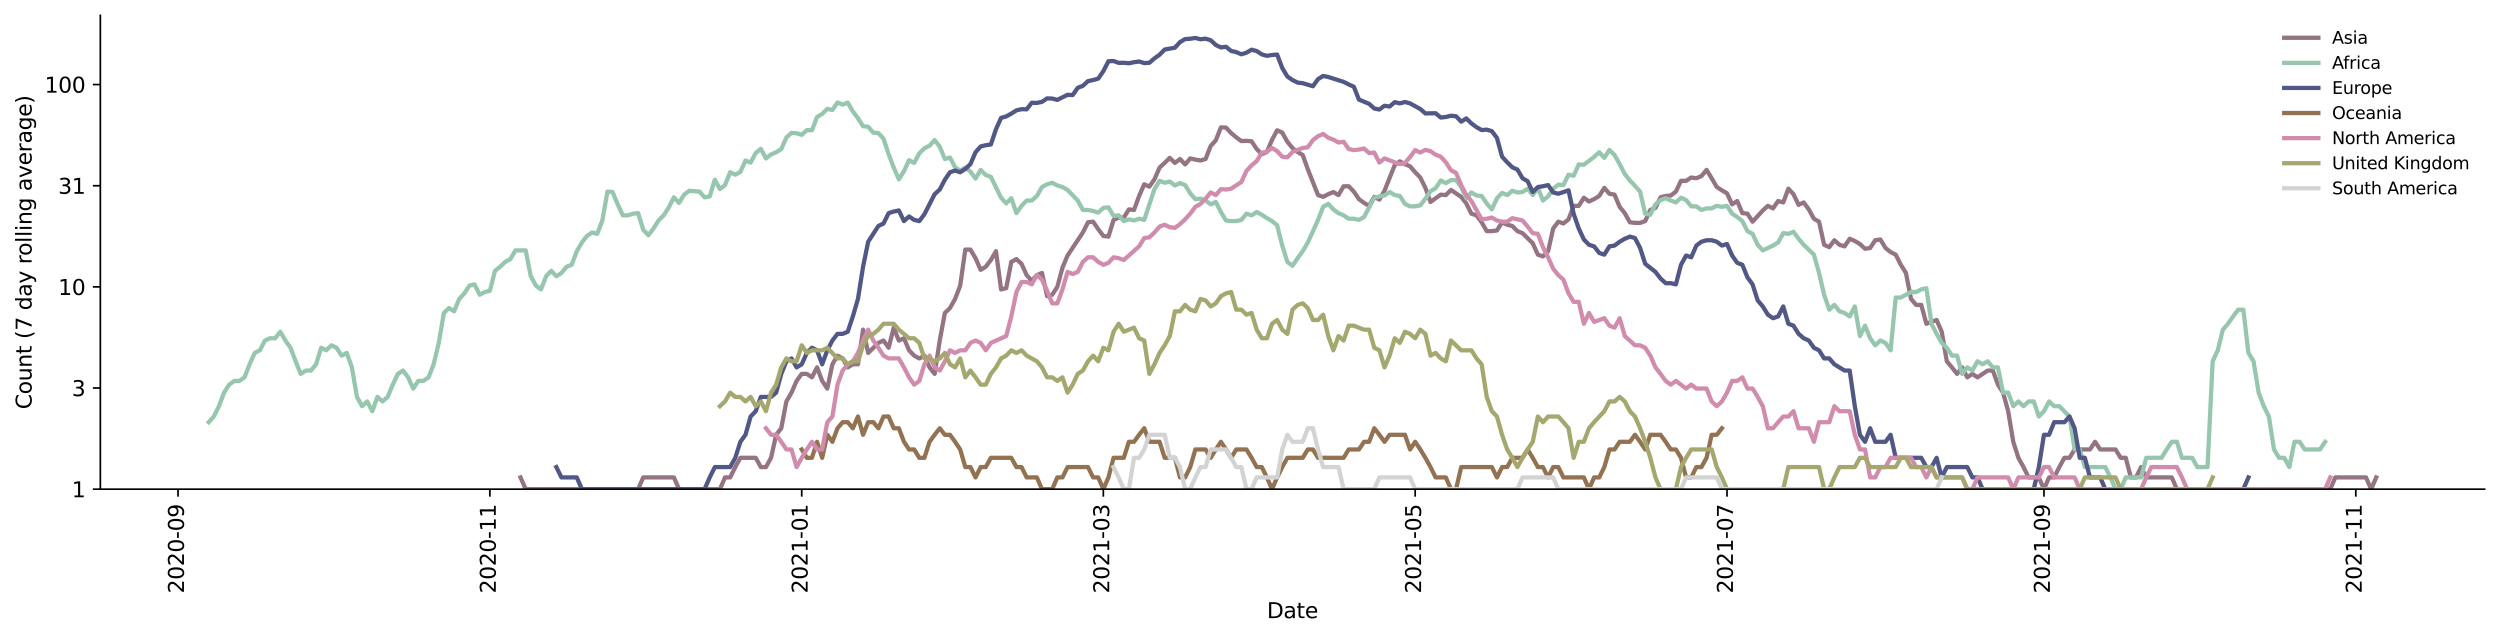 <?xml version="1.0" encoding="utf-8" standalone="no"?>
<!DOCTYPE svg PUBLIC "-//W3C//DTD SVG 1.1//EN"
  "http://www.w3.org/Graphics/SVG/1.1/DTD/svg11.dtd">
<svg height="298.621pt" version="1.1" viewBox="0 0 1170.166 298.621" width="1170.166pt" xmlns="http://www.w3.org/2000/svg" xmlns:xlink="http://www.w3.org/1999/xlink">
 <defs>
  <style type="text/css">*{stroke-linecap:butt;stroke-linejoin:round;}</style>
 </defs>
 <g id="figure_1">
  <g id="patch_1">
   <path d="M 0 298.621 
L 1170.166 298.621 
L 1170.166 0 
L 0 0 
z
" style="fill:#ffffff;"/>
  </g>
  <g id="axes_1">
   <g id="patch_2">
    <path d="M 46.966 228.96 
L 1162.966 228.96 
L 1162.966 7.2 
L 46.966 7.2 
z
" style="fill:#ffffff;"/>
   </g>
   <g id="matplotlib.axis_1">
    <g id="xtick_1">
     <g id="line2d_1">
      <defs>
       <path d="M 0 0 
L 0 3.5 
" id="m8a0d3e3d7d" style="stroke:#000000;stroke-width:0.8;"/>
      </defs>
      <g>
       <use style="stroke:#000000;stroke-width:0.8;" x="83.336" xlink:href="#m8a0d3e3d7d" y="228.96"/>
      </g>
     </g>
     <g id="text_1">
      <!-- 2020-09 -->
      <g transform="translate(86.095 277.743)rotate(-90)scale(0.1 -0.1)">
       <defs>
        <path d="M 1228 531 
L 3431 531 
L 3431 0 
L 469 0 
L 469 531 
Q 828 903 1448 1529 
Q 2069 2156 2228 2338 
Q 2531 2678 2651 2914 
Q 2772 3150 2772 3378 
Q 2772 3750 2511 3984 
Q 2250 4219 1831 4219 
Q 1534 4219 1204 4116 
Q 875 4013 500 3803 
L 500 4441 
Q 881 4594 1212 4672 
Q 1544 4750 1819 4750 
Q 2544 4750 2975 4387 
Q 3406 4025 3406 3419 
Q 3406 3131 3298 2873 
Q 3191 2616 2906 2266 
Q 2828 2175 2409 1742 
Q 1991 1309 1228 531 
z
" id="DejaVuSans-32" transform="scale(0.016)"/>
        <path d="M 2034 4250 
Q 1547 4250 1301 3770 
Q 1056 3291 1056 2328 
Q 1056 1369 1301 889 
Q 1547 409 2034 409 
Q 2525 409 2770 889 
Q 3016 1369 3016 2328 
Q 3016 3291 2770 3770 
Q 2525 4250 2034 4250 
z
M 2034 4750 
Q 2819 4750 3233 4129 
Q 3647 3509 3647 2328 
Q 3647 1150 3233 529 
Q 2819 -91 2034 -91 
Q 1250 -91 836 529 
Q 422 1150 422 2328 
Q 422 3509 836 4129 
Q 1250 4750 2034 4750 
z
" id="DejaVuSans-30" transform="scale(0.016)"/>
        <path d="M 313 2009 
L 1997 2009 
L 1997 1497 
L 313 1497 
L 313 2009 
z
" id="DejaVuSans-2d" transform="scale(0.016)"/>
        <path d="M 703 97 
L 703 672 
Q 941 559 1184 500 
Q 1428 441 1663 441 
Q 2288 441 2617 861 
Q 2947 1281 2994 2138 
Q 2813 1869 2534 1725 
Q 2256 1581 1919 1581 
Q 1219 1581 811 2004 
Q 403 2428 403 3163 
Q 403 3881 828 4315 
Q 1253 4750 1959 4750 
Q 2769 4750 3195 4129 
Q 3622 3509 3622 2328 
Q 3622 1225 3098 567 
Q 2575 -91 1691 -91 
Q 1453 -91 1209 -44 
Q 966 3 703 97 
z
M 1959 2075 
Q 2384 2075 2632 2365 
Q 2881 2656 2881 3163 
Q 2881 3666 2632 3958 
Q 2384 4250 1959 4250 
Q 1534 4250 1286 3958 
Q 1038 3666 1038 3163 
Q 1038 2656 1286 2365 
Q 1534 2075 1959 2075 
z
" id="DejaVuSans-39" transform="scale(0.016)"/>
       </defs>
       <use xlink:href="#DejaVuSans-32"/>
       <use x="63.623" xlink:href="#DejaVuSans-30"/>
       <use x="127.246" xlink:href="#DejaVuSans-32"/>
       <use x="190.869" xlink:href="#DejaVuSans-30"/>
       <use x="254.492" xlink:href="#DejaVuSans-2d"/>
       <use x="290.576" xlink:href="#DejaVuSans-30"/>
       <use x="354.199" xlink:href="#DejaVuSans-39"/>
      </g>
     </g>
    </g>
    <g id="xtick_2">
     <g id="line2d_2">
      <g>
       <use style="stroke:#000000;stroke-width:0.8;" x="229.297" xlink:href="#m8a0d3e3d7d" y="228.96"/>
      </g>
     </g>
     <g id="text_2">
      <!-- 2020-11 -->
      <g transform="translate(232.056 277.743)rotate(-90)scale(0.1 -0.1)">
       <defs>
        <path d="M 794 531 
L 1825 531 
L 1825 4091 
L 703 3866 
L 703 4441 
L 1819 4666 
L 2450 4666 
L 2450 531 
L 3481 531 
L 3481 0 
L 794 0 
L 794 531 
z
" id="DejaVuSans-31" transform="scale(0.016)"/>
       </defs>
       <use xlink:href="#DejaVuSans-32"/>
       <use x="63.623" xlink:href="#DejaVuSans-30"/>
       <use x="127.246" xlink:href="#DejaVuSans-32"/>
       <use x="190.869" xlink:href="#DejaVuSans-30"/>
       <use x="254.492" xlink:href="#DejaVuSans-2d"/>
       <use x="290.576" xlink:href="#DejaVuSans-31"/>
       <use x="354.199" xlink:href="#DejaVuSans-31"/>
      </g>
     </g>
    </g>
    <g id="xtick_3">
     <g id="line2d_3">
      <g>
       <use style="stroke:#000000;stroke-width:0.8;" x="375.257" xlink:href="#m8a0d3e3d7d" y="228.96"/>
      </g>
     </g>
     <g id="text_3">
      <!-- 2021-01 -->
      <g transform="translate(378.017 277.743)rotate(-90)scale(0.1 -0.1)">
       <use xlink:href="#DejaVuSans-32"/>
       <use x="63.623" xlink:href="#DejaVuSans-30"/>
       <use x="127.246" xlink:href="#DejaVuSans-32"/>
       <use x="190.869" xlink:href="#DejaVuSans-31"/>
       <use x="254.492" xlink:href="#DejaVuSans-2d"/>
       <use x="290.576" xlink:href="#DejaVuSans-30"/>
       <use x="354.199" xlink:href="#DejaVuSans-31"/>
      </g>
     </g>
    </g>
    <g id="xtick_4">
     <g id="line2d_4">
      <g>
       <use style="stroke:#000000;stroke-width:0.8;" x="516.432" xlink:href="#m8a0d3e3d7d" y="228.96"/>
      </g>
     </g>
     <g id="text_4">
      <!-- 2021-03 -->
      <g transform="translate(519.192 277.743)rotate(-90)scale(0.1 -0.1)">
       <defs>
        <path d="M 2597 2516 
Q 3050 2419 3304 2112 
Q 3559 1806 3559 1356 
Q 3559 666 3084 287 
Q 2609 -91 1734 -91 
Q 1441 -91 1130 -33 
Q 819 25 488 141 
L 488 750 
Q 750 597 1062 519 
Q 1375 441 1716 441 
Q 2309 441 2620 675 
Q 2931 909 2931 1356 
Q 2931 1769 2642 2001 
Q 2353 2234 1838 2234 
L 1294 2234 
L 1294 2753 
L 1863 2753 
Q 2328 2753 2575 2939 
Q 2822 3125 2822 3475 
Q 2822 3834 2567 4026 
Q 2313 4219 1838 4219 
Q 1578 4219 1281 4162 
Q 984 4106 628 3988 
L 628 4550 
Q 988 4650 1302 4700 
Q 1616 4750 1894 4750 
Q 2613 4750 3031 4423 
Q 3450 4097 3450 3541 
Q 3450 3153 3228 2886 
Q 3006 2619 2597 2516 
z
" id="DejaVuSans-33" transform="scale(0.016)"/>
       </defs>
       <use xlink:href="#DejaVuSans-32"/>
       <use x="63.623" xlink:href="#DejaVuSans-30"/>
       <use x="127.246" xlink:href="#DejaVuSans-32"/>
       <use x="190.869" xlink:href="#DejaVuSans-31"/>
       <use x="254.492" xlink:href="#DejaVuSans-2d"/>
       <use x="290.576" xlink:href="#DejaVuSans-30"/>
       <use x="354.199" xlink:href="#DejaVuSans-33"/>
      </g>
     </g>
    </g>
    <g id="xtick_5">
     <g id="line2d_5">
      <g>
       <use style="stroke:#000000;stroke-width:0.8;" x="662.393" xlink:href="#m8a0d3e3d7d" y="228.96"/>
      </g>
     </g>
     <g id="text_5">
      <!-- 2021-05 -->
      <g transform="translate(665.152 277.743)rotate(-90)scale(0.1 -0.1)">
       <defs>
        <path d="M 691 4666 
L 3169 4666 
L 3169 4134 
L 1269 4134 
L 1269 2991 
Q 1406 3038 1543 3061 
Q 1681 3084 1819 3084 
Q 2600 3084 3056 2656 
Q 3513 2228 3513 1497 
Q 3513 744 3044 326 
Q 2575 -91 1722 -91 
Q 1428 -91 1123 -41 
Q 819 9 494 109 
L 494 744 
Q 775 591 1075 516 
Q 1375 441 1709 441 
Q 2250 441 2565 725 
Q 2881 1009 2881 1497 
Q 2881 1984 2565 2268 
Q 2250 2553 1709 2553 
Q 1456 2553 1204 2497 
Q 953 2441 691 2322 
L 691 4666 
z
" id="DejaVuSans-35" transform="scale(0.016)"/>
       </defs>
       <use xlink:href="#DejaVuSans-32"/>
       <use x="63.623" xlink:href="#DejaVuSans-30"/>
       <use x="127.246" xlink:href="#DejaVuSans-32"/>
       <use x="190.869" xlink:href="#DejaVuSans-31"/>
       <use x="254.492" xlink:href="#DejaVuSans-2d"/>
       <use x="290.576" xlink:href="#DejaVuSans-30"/>
       <use x="354.199" xlink:href="#DejaVuSans-35"/>
      </g>
     </g>
    </g>
    <g id="xtick_6">
     <g id="line2d_6">
      <g>
       <use style="stroke:#000000;stroke-width:0.8;" x="808.353" xlink:href="#m8a0d3e3d7d" y="228.96"/>
      </g>
     </g>
     <g id="text_6">
      <!-- 2021-07 -->
      <g transform="translate(811.113 277.743)rotate(-90)scale(0.1 -0.1)">
       <defs>
        <path d="M 525 4666 
L 3525 4666 
L 3525 4397 
L 1831 0 
L 1172 0 
L 2766 4134 
L 525 4134 
L 525 4666 
z
" id="DejaVuSans-37" transform="scale(0.016)"/>
       </defs>
       <use xlink:href="#DejaVuSans-32"/>
       <use x="63.623" xlink:href="#DejaVuSans-30"/>
       <use x="127.246" xlink:href="#DejaVuSans-32"/>
       <use x="190.869" xlink:href="#DejaVuSans-31"/>
       <use x="254.492" xlink:href="#DejaVuSans-2d"/>
       <use x="290.576" xlink:href="#DejaVuSans-30"/>
       <use x="354.199" xlink:href="#DejaVuSans-37"/>
      </g>
     </g>
    </g>
    <g id="xtick_7">
     <g id="line2d_7">
      <g>
       <use style="stroke:#000000;stroke-width:0.8;" x="956.707" xlink:href="#m8a0d3e3d7d" y="228.96"/>
      </g>
     </g>
     <g id="text_7">
      <!-- 2021-09 -->
      <g transform="translate(959.466 277.743)rotate(-90)scale(0.1 -0.1)">
       <use xlink:href="#DejaVuSans-32"/>
       <use x="63.623" xlink:href="#DejaVuSans-30"/>
       <use x="127.246" xlink:href="#DejaVuSans-32"/>
       <use x="190.869" xlink:href="#DejaVuSans-31"/>
       <use x="254.492" xlink:href="#DejaVuSans-2d"/>
       <use x="290.576" xlink:href="#DejaVuSans-30"/>
       <use x="354.199" xlink:href="#DejaVuSans-39"/>
      </g>
     </g>
    </g>
    <g id="xtick_8">
     <g id="line2d_8">
      <g>
       <use style="stroke:#000000;stroke-width:0.8;" x="1102.667" xlink:href="#m8a0d3e3d7d" y="228.96"/>
      </g>
     </g>
     <g id="text_8">
      <!-- 2021-11 -->
      <g transform="translate(1105.427 277.743)rotate(-90)scale(0.1 -0.1)">
       <use xlink:href="#DejaVuSans-32"/>
       <use x="63.623" xlink:href="#DejaVuSans-30"/>
       <use x="127.246" xlink:href="#DejaVuSans-32"/>
       <use x="190.869" xlink:href="#DejaVuSans-31"/>
       <use x="254.492" xlink:href="#DejaVuSans-2d"/>
       <use x="290.576" xlink:href="#DejaVuSans-31"/>
       <use x="354.199" xlink:href="#DejaVuSans-31"/>
      </g>
     </g>
    </g>
    <g id="text_9">
     <!-- Date -->
     <g transform="translate(593.015 289.341)scale(0.1 -0.1)">
      <defs>
       <path d="M 1259 4147 
L 1259 519 
L 2022 519 
Q 2988 519 3436 956 
Q 3884 1394 3884 2338 
Q 3884 3275 3436 3711 
Q 2988 4147 2022 4147 
L 1259 4147 
z
M 628 4666 
L 1925 4666 
Q 3281 4666 3915 4102 
Q 4550 3538 4550 2338 
Q 4550 1131 3912 565 
Q 3275 0 1925 0 
L 628 0 
L 628 4666 
z
" id="DejaVuSans-44" transform="scale(0.016)"/>
       <path d="M 2194 1759 
Q 1497 1759 1228 1600 
Q 959 1441 959 1056 
Q 959 750 1161 570 
Q 1363 391 1709 391 
Q 2188 391 2477 730 
Q 2766 1069 2766 1631 
L 2766 1759 
L 2194 1759 
z
M 3341 1997 
L 3341 0 
L 2766 0 
L 2766 531 
Q 2569 213 2275 61 
Q 1981 -91 1556 -91 
Q 1019 -91 701 211 
Q 384 513 384 1019 
Q 384 1609 779 1909 
Q 1175 2209 1959 2209 
L 2766 2209 
L 2766 2266 
Q 2766 2663 2505 2880 
Q 2244 3097 1772 3097 
Q 1472 3097 1187 3025 
Q 903 2953 641 2809 
L 641 3341 
Q 956 3463 1253 3523 
Q 1550 3584 1831 3584 
Q 2591 3584 2966 3190 
Q 3341 2797 3341 1997 
z
" id="DejaVuSans-61" transform="scale(0.016)"/>
       <path d="M 1172 4494 
L 1172 3500 
L 2356 3500 
L 2356 3053 
L 1172 3053 
L 1172 1153 
Q 1172 725 1289 603 
Q 1406 481 1766 481 
L 2356 481 
L 2356 0 
L 1766 0 
Q 1100 0 847 248 
Q 594 497 594 1153 
L 594 3053 
L 172 3053 
L 172 3500 
L 594 3500 
L 594 4494 
L 1172 4494 
z
" id="DejaVuSans-74" transform="scale(0.016)"/>
       <path d="M 3597 1894 
L 3597 1613 
L 953 1613 
Q 991 1019 1311 708 
Q 1631 397 2203 397 
Q 2534 397 2845 478 
Q 3156 559 3463 722 
L 3463 178 
Q 3153 47 2828 -22 
Q 2503 -91 2169 -91 
Q 1331 -91 842 396 
Q 353 884 353 1716 
Q 353 2575 817 3079 
Q 1281 3584 2069 3584 
Q 2775 3584 3186 3129 
Q 3597 2675 3597 1894 
z
M 3022 2063 
Q 3016 2534 2758 2815 
Q 2500 3097 2075 3097 
Q 1594 3097 1305 2825 
Q 1016 2553 972 2059 
L 3022 2063 
z
" id="DejaVuSans-65" transform="scale(0.016)"/>
      </defs>
      <use xlink:href="#DejaVuSans-44"/>
      <use x="77.002" xlink:href="#DejaVuSans-61"/>
      <use x="138.281" xlink:href="#DejaVuSans-74"/>
      <use x="177.49" xlink:href="#DejaVuSans-65"/>
     </g>
    </g>
   </g>
   <g id="matplotlib.axis_2">
    <g id="ytick_1">
     <g id="line2d_9">
      <defs>
       <path d="M 0 0 
L -3.5 0 
" id="m3c55d7e7ca" style="stroke:#000000;stroke-width:0.8;"/>
      </defs>
      <g>
       <use style="stroke:#000000;stroke-width:0.8;" x="46.966" xlink:href="#m3c55d7e7ca" y="228.96"/>
      </g>
     </g>
     <g id="text_10">
      <!-- 1 -->
      <g transform="translate(33.603 232.759)scale(0.1 -0.1)">
       <use xlink:href="#DejaVuSans-31"/>
      </g>
     </g>
    </g>
    <g id="ytick_2">
     <g id="line2d_10">
      <g>
       <use style="stroke:#000000;stroke-width:0.8;" x="46.966" xlink:href="#m3c55d7e7ca" y="181.615"/>
      </g>
     </g>
     <g id="text_11">
      <!-- 3 -->
      <g transform="translate(33.603 185.414)scale(0.1 -0.1)">
       <use xlink:href="#DejaVuSans-33"/>
      </g>
     </g>
    </g>
    <g id="ytick_3">
     <g id="line2d_11">
      <g>
       <use style="stroke:#000000;stroke-width:0.8;" x="46.966" xlink:href="#m3c55d7e7ca" y="134.271"/>
      </g>
     </g>
     <g id="text_12">
      <!-- 10 -->
      <g transform="translate(27.241 138.07)scale(0.1 -0.1)">
       <use xlink:href="#DejaVuSans-31"/>
       <use x="63.623" xlink:href="#DejaVuSans-30"/>
      </g>
     </g>
    </g>
    <g id="ytick_4">
     <g id="line2d_12">
      <g>
       <use style="stroke:#000000;stroke-width:0.8;" x="46.966" xlink:href="#m3c55d7e7ca" y="86.926"/>
      </g>
     </g>
     <g id="text_13">
      <!-- 31 -->
      <g transform="translate(27.241 90.725)scale(0.1 -0.1)">
       <use xlink:href="#DejaVuSans-33"/>
       <use x="63.623" xlink:href="#DejaVuSans-31"/>
      </g>
     </g>
    </g>
    <g id="ytick_5">
     <g id="line2d_13">
      <g>
       <use style="stroke:#000000;stroke-width:0.8;" x="46.966" xlink:href="#m3c55d7e7ca" y="39.581"/>
      </g>
     </g>
     <g id="text_14">
      <!-- 100 -->
      <g transform="translate(20.878 43.38)scale(0.1 -0.1)">
       <use xlink:href="#DejaVuSans-31"/>
       <use x="63.623" xlink:href="#DejaVuSans-30"/>
       <use x="127.246" xlink:href="#DejaVuSans-30"/>
      </g>
     </g>
    </g>
    <g id="text_15">
     <!-- Count (7 day rolling average) -->
     <g transform="translate(14.798 191.548)rotate(-90)scale(0.1 -0.1)">
      <defs>
       <path d="M 4122 4306 
L 4122 3641 
Q 3803 3938 3442 4084 
Q 3081 4231 2675 4231 
Q 1875 4231 1450 3742 
Q 1025 3253 1025 2328 
Q 1025 1406 1450 917 
Q 1875 428 2675 428 
Q 3081 428 3442 575 
Q 3803 722 4122 1019 
L 4122 359 
Q 3791 134 3420 21 
Q 3050 -91 2638 -91 
Q 1578 -91 968 557 
Q 359 1206 359 2328 
Q 359 3453 968 4101 
Q 1578 4750 2638 4750 
Q 3056 4750 3426 4639 
Q 3797 4528 4122 4306 
z
" id="DejaVuSans-43" transform="scale(0.016)"/>
       <path d="M 1959 3097 
Q 1497 3097 1228 2736 
Q 959 2375 959 1747 
Q 959 1119 1226 758 
Q 1494 397 1959 397 
Q 2419 397 2687 759 
Q 2956 1122 2956 1747 
Q 2956 2369 2687 2733 
Q 2419 3097 1959 3097 
z
M 1959 3584 
Q 2709 3584 3137 3096 
Q 3566 2609 3566 1747 
Q 3566 888 3137 398 
Q 2709 -91 1959 -91 
Q 1206 -91 779 398 
Q 353 888 353 1747 
Q 353 2609 779 3096 
Q 1206 3584 1959 3584 
z
" id="DejaVuSans-6f" transform="scale(0.016)"/>
       <path d="M 544 1381 
L 544 3500 
L 1119 3500 
L 1119 1403 
Q 1119 906 1312 657 
Q 1506 409 1894 409 
Q 2359 409 2629 706 
Q 2900 1003 2900 1516 
L 2900 3500 
L 3475 3500 
L 3475 0 
L 2900 0 
L 2900 538 
Q 2691 219 2414 64 
Q 2138 -91 1772 -91 
Q 1169 -91 856 284 
Q 544 659 544 1381 
z
M 1991 3584 
L 1991 3584 
z
" id="DejaVuSans-75" transform="scale(0.016)"/>
       <path d="M 3513 2113 
L 3513 0 
L 2938 0 
L 2938 2094 
Q 2938 2591 2744 2837 
Q 2550 3084 2163 3084 
Q 1697 3084 1428 2787 
Q 1159 2491 1159 1978 
L 1159 0 
L 581 0 
L 581 3500 
L 1159 3500 
L 1159 2956 
Q 1366 3272 1645 3428 
Q 1925 3584 2291 3584 
Q 2894 3584 3203 3211 
Q 3513 2838 3513 2113 
z
" id="DejaVuSans-6e" transform="scale(0.016)"/>
       <path id="DejaVuSans-20" transform="scale(0.016)"/>
       <path d="M 1984 4856 
Q 1566 4138 1362 3434 
Q 1159 2731 1159 2009 
Q 1159 1288 1364 580 
Q 1569 -128 1984 -844 
L 1484 -844 
Q 1016 -109 783 600 
Q 550 1309 550 2009 
Q 550 2706 781 3412 
Q 1013 4119 1484 4856 
L 1984 4856 
z
" id="DejaVuSans-28" transform="scale(0.016)"/>
       <path d="M 2906 2969 
L 2906 4863 
L 3481 4863 
L 3481 0 
L 2906 0 
L 2906 525 
Q 2725 213 2448 61 
Q 2172 -91 1784 -91 
Q 1150 -91 751 415 
Q 353 922 353 1747 
Q 353 2572 751 3078 
Q 1150 3584 1784 3584 
Q 2172 3584 2448 3432 
Q 2725 3281 2906 2969 
z
M 947 1747 
Q 947 1113 1208 752 
Q 1469 391 1925 391 
Q 2381 391 2643 752 
Q 2906 1113 2906 1747 
Q 2906 2381 2643 2742 
Q 2381 3103 1925 3103 
Q 1469 3103 1208 2742 
Q 947 2381 947 1747 
z
" id="DejaVuSans-64" transform="scale(0.016)"/>
       <path d="M 2059 -325 
Q 1816 -950 1584 -1140 
Q 1353 -1331 966 -1331 
L 506 -1331 
L 506 -850 
L 844 -850 
Q 1081 -850 1212 -737 
Q 1344 -625 1503 -206 
L 1606 56 
L 191 3500 
L 800 3500 
L 1894 763 
L 2988 3500 
L 3597 3500 
L 2059 -325 
z
" id="DejaVuSans-79" transform="scale(0.016)"/>
       <path d="M 2631 2963 
Q 2534 3019 2420 3045 
Q 2306 3072 2169 3072 
Q 1681 3072 1420 2755 
Q 1159 2438 1159 1844 
L 1159 0 
L 581 0 
L 581 3500 
L 1159 3500 
L 1159 2956 
Q 1341 3275 1631 3429 
Q 1922 3584 2338 3584 
Q 2397 3584 2469 3576 
Q 2541 3569 2628 3553 
L 2631 2963 
z
" id="DejaVuSans-72" transform="scale(0.016)"/>
       <path d="M 603 4863 
L 1178 4863 
L 1178 0 
L 603 0 
L 603 4863 
z
" id="DejaVuSans-6c" transform="scale(0.016)"/>
       <path d="M 603 3500 
L 1178 3500 
L 1178 0 
L 603 0 
L 603 3500 
z
M 603 4863 
L 1178 4863 
L 1178 4134 
L 603 4134 
L 603 4863 
z
" id="DejaVuSans-69" transform="scale(0.016)"/>
       <path d="M 2906 1791 
Q 2906 2416 2648 2759 
Q 2391 3103 1925 3103 
Q 1463 3103 1205 2759 
Q 947 2416 947 1791 
Q 947 1169 1205 825 
Q 1463 481 1925 481 
Q 2391 481 2648 825 
Q 2906 1169 2906 1791 
z
M 3481 434 
Q 3481 -459 3084 -895 
Q 2688 -1331 1869 -1331 
Q 1566 -1331 1297 -1286 
Q 1028 -1241 775 -1147 
L 775 -588 
Q 1028 -725 1275 -790 
Q 1522 -856 1778 -856 
Q 2344 -856 2625 -561 
Q 2906 -266 2906 331 
L 2906 616 
Q 2728 306 2450 153 
Q 2172 0 1784 0 
Q 1141 0 747 490 
Q 353 981 353 1791 
Q 353 2603 747 3093 
Q 1141 3584 1784 3584 
Q 2172 3584 2450 3431 
Q 2728 3278 2906 2969 
L 2906 3500 
L 3481 3500 
L 3481 434 
z
" id="DejaVuSans-67" transform="scale(0.016)"/>
       <path d="M 191 3500 
L 800 3500 
L 1894 563 
L 2988 3500 
L 3597 3500 
L 2284 0 
L 1503 0 
L 191 3500 
z
" id="DejaVuSans-76" transform="scale(0.016)"/>
       <path d="M 513 4856 
L 1013 4856 
Q 1481 4119 1714 3412 
Q 1947 2706 1947 2009 
Q 1947 1309 1714 600 
Q 1481 -109 1013 -844 
L 513 -844 
Q 928 -128 1133 580 
Q 1338 1288 1338 2009 
Q 1338 2731 1133 3434 
Q 928 4138 513 4856 
z
" id="DejaVuSans-29" transform="scale(0.016)"/>
      </defs>
      <use xlink:href="#DejaVuSans-43"/>
      <use x="69.824" xlink:href="#DejaVuSans-6f"/>
      <use x="131.006" xlink:href="#DejaVuSans-75"/>
      <use x="194.385" xlink:href="#DejaVuSans-6e"/>
      <use x="257.764" xlink:href="#DejaVuSans-74"/>
      <use x="296.973" xlink:href="#DejaVuSans-20"/>
      <use x="328.76" xlink:href="#DejaVuSans-28"/>
      <use x="367.773" xlink:href="#DejaVuSans-37"/>
      <use x="431.396" xlink:href="#DejaVuSans-20"/>
      <use x="463.184" xlink:href="#DejaVuSans-64"/>
      <use x="526.66" xlink:href="#DejaVuSans-61"/>
      <use x="587.939" xlink:href="#DejaVuSans-79"/>
      <use x="647.119" xlink:href="#DejaVuSans-20"/>
      <use x="678.906" xlink:href="#DejaVuSans-72"/>
      <use x="717.77" xlink:href="#DejaVuSans-6f"/>
      <use x="778.951" xlink:href="#DejaVuSans-6c"/>
      <use x="806.734" xlink:href="#DejaVuSans-6c"/>
      <use x="834.518" xlink:href="#DejaVuSans-69"/>
      <use x="862.301" xlink:href="#DejaVuSans-6e"/>
      <use x="925.68" xlink:href="#DejaVuSans-67"/>
      <use x="989.156" xlink:href="#DejaVuSans-20"/>
      <use x="1020.943" xlink:href="#DejaVuSans-61"/>
      <use x="1082.223" xlink:href="#DejaVuSans-76"/>
      <use x="1141.402" xlink:href="#DejaVuSans-65"/>
      <use x="1202.926" xlink:href="#DejaVuSans-72"/>
      <use x="1244.039" xlink:href="#DejaVuSans-61"/>
      <use x="1305.318" xlink:href="#DejaVuSans-67"/>
      <use x="1368.795" xlink:href="#DejaVuSans-65"/>
      <use x="1430.318" xlink:href="#DejaVuSans-29"/>
     </g>
    </g>
   </g>
   <g id="line2d_14">
    <path clip-path="url(#pc5c820b064)" d="M 243.653 223.469 
L 246.046 228.96 
L 298.688 228.96 
L 301.081 223.469 
L 315.437 223.469 
L 317.83 228.96 
L 336.972 228.96 
L 339.365 223.469 
L 341.758 223.469 
L 344.151 218.625 
L 346.544 214.292 
L 353.722 214.292 
L 356.115 218.625 
L 358.508 218.625 
L 360.9 214.292 
L 363.293 203.503 
L 365.686 200.456 
L 368.079 187.897 
L 370.472 183.782 
L 372.864 178.29 
L 375.257 174.999 
L 377.65 174.999 
L 380.043 176.612 
L 382.436 171.951 
L 384.828 178.29 
L 387.221 181.869 
L 389.614 170.508 
L 392.007 166.46 
L 394.4 167.766 
L 396.792 171.951 
L 399.185 170.508 
L 401.578 170.508 
L 403.971 154.31 
L 406.364 165.195 
L 411.149 160.49 
L 413.542 159.393 
L 415.935 162.775 
L 418.328 153.364 
L 420.72 159.393 
L 423.113 158.325 
L 425.506 163.967 
L 427.899 166.46 
L 430.292 167.766 
L 432.684 166.46 
L 435.077 171.951 
L 437.47 174.999 
L 439.863 159.393 
L 442.256 146.494 
L 444.648 144.188 
L 447.041 139.93 
L 449.434 133.687 
L 451.827 116.821 
L 454.219 116.821 
L 456.612 120.856 
L 459.005 126.286 
L 461.398 124.86 
L 463.791 121.712 
L 466.183 117.597 
L 468.576 135.463 
L 470.969 134.862 
L 473.362 122.587 
L 475.755 121.282 
L 478.147 123.481 
L 480.54 128.779 
L 482.933 131.433 
L 485.326 128.779 
L 487.719 127.764 
L 490.111 138.603 
L 492.504 137.956 
L 494.897 134.271 
L 497.29 125.33 
L 499.683 119.603 
L 506.861 108.814 
L 509.254 104.04 
L 511.647 103.76 
L 514.039 107.262 
L 516.432 110.427 
L 518.825 110.757 
L 521.218 102.929 
L 523.611 101.847 
L 526.003 101.847 
L 528.396 98.024 
L 530.789 98.269 
L 533.182 91.72 
L 535.575 86.255 
L 537.967 87.366 
L 540.36 83.945 
L 542.753 78.454 
L 545.146 76.246 
L 547.539 73.88 
L 549.931 76.246 
L 552.324 74.425 
L 554.717 76.969 
L 557.11 74.151 
L 559.503 74.7 
L 561.895 75.116 
L 564.288 74.425 
L 566.681 68.321 
L 569.074 65.689 
L 571.466 59.62 
L 573.859 59.716 
L 576.252 62.287 
L 578.645 64.273 
L 581.038 66.023 
L 583.43 65.912 
L 585.823 66.135 
L 588.216 69.764 
L 590.609 72.158 
L 593.002 71.133 
L 595.394 65.468 
L 597.787 60.981 
L 600.18 62.083 
L 602.573 66.36 
L 604.966 69.278 
L 607.358 71.133 
L 609.751 72.549 
L 612.144 79.217 
L 616.93 91.305 
L 619.322 92.14 
L 621.715 90.893 
L 624.108 89.883 
L 626.501 91.305 
L 628.894 87.179 
L 631.286 87.179 
L 633.679 89.684 
L 636.072 93.208 
L 638.465 94.977 
L 640.858 96.355 
L 643.25 92.14 
L 645.643 93.425 
L 648.036 89.288 
L 652.822 77.262 
L 655.214 75.536 
L 657.607 76.824 
L 660 77.854 
L 662.393 80.627 
L 664.786 83.09 
L 667.178 87.934 
L 669.571 94.528 
L 674.357 91.099 
L 676.75 91.305 
L 679.142 88.897 
L 683.928 92.14 
L 686.321 95.204 
L 688.713 100.019 
L 691.106 100.792 
L 693.499 104.04 
L 695.892 108.186 
L 698.285 108.186 
L 700.677 107.876 
L 703.07 104.04 
L 705.463 105.183 
L 707.856 105.766 
L 710.249 108.186 
L 712.641 109.131 
L 717.427 113.856 
L 719.82 119.194 
L 722.213 120.016 
L 724.605 117.597 
L 726.998 106.958 
L 729.391 103.76 
L 731.784 104.608 
L 734.177 102.656 
L 736.569 96.355 
L 738.962 96.355 
L 741.355 92.564 
L 743.748 94.305 
L 746.141 93.208 
L 748.533 91.72 
L 750.926 87.934 
L 753.319 90.689 
L 755.712 91.099 
L 758.105 96.825 
L 760.497 99.764 
L 762.89 104.04 
L 765.283 104.323 
L 767.676 104.323 
L 770.069 103.481 
L 772.461 98.269 
L 774.854 97.301 
L 777.247 92.351 
L 779.64 91.72 
L 782.033 91.512 
L 784.425 89.684 
L 786.818 84.642 
L 789.211 84.642 
L 791.604 83.09 
L 793.996 83.43 
L 796.389 82.419 
L 798.782 79.526 
L 801.175 83.43 
L 803.568 87.555 
L 805.96 89.092 
L 808.353 90.486 
L 810.746 95.66 
L 813.139 94.083 
L 815.532 99.764 
L 817.924 100.019 
L 820.317 103.76 
L 825.103 98.514 
L 827.496 96.355 
L 829.888 97.541 
L 832.281 94.083 
L 834.674 94.752 
L 837.067 88.316 
L 839.46 90.893 
L 841.852 95.891 
L 844.245 94.752 
L 846.638 98.024 
L 849.031 102.384 
L 851.424 103.76 
L 853.816 114.577 
L 856.209 115.684 
L 858.602 112.449 
L 860.995 114.577 
L 863.388 115.311 
L 865.78 111.764 
L 868.173 112.796 
L 870.566 114.215 
L 872.959 116.438 
L 875.352 116.059 
L 877.744 112.449 
L 880.137 112.105 
L 882.53 116.059 
L 884.923 117.99 
L 887.316 119.194 
L 889.708 123.936 
L 892.101 127.764 
L 894.494 139.93 
L 896.887 142.719 
L 899.28 142.719 
L 901.672 151.536 
L 906.458 149.786 
L 908.851 155.277 
L 911.243 169.114 
L 913.636 171.951 
L 916.029 174.999 
L 918.422 171.951 
L 920.815 176.612 
L 923.207 174.999 
L 925.6 176.612 
L 930.386 173.447 
L 932.779 173.447 
L 935.171 180.041 
L 937.564 183.782 
L 939.957 192.471 
L 942.35 206.795 
L 944.743 214.292 
L 947.135 218.625 
L 949.528 223.469 
L 954.314 223.469 
L 956.707 228.96 
L 959.099 223.469 
L 961.492 223.469 
L 963.885 218.625 
L 966.278 214.292 
L 968.671 214.292 
L 971.063 210.373 
L 978.242 210.373 
L 980.635 206.795 
L 983.027 210.373 
L 990.206 210.373 
L 992.599 214.292 
L 994.991 214.292 
L 997.384 223.469 
L 999.777 223.469 
L 1002.17 218.625 
L 1004.563 223.469 
L 1016.527 223.469 
L 1018.919 228.96 
L 1090.703 228.96 
L 1093.096 223.469 
L 1107.453 223.469 
L 1109.846 228.96 
L 1112.238 223.469 
L 1112.238 223.469 
" style="fill:none;stroke:#947383;stroke-linecap:square;stroke-width:2;"/>
   </g>
   <g id="line2d_15">
    <path clip-path="url(#pc5c820b064)" d="M 97.693 197.618 
L 100.086 194.964 
L 102.478 190.121 
L 104.871 183.782 
L 107.264 180.041 
L 109.657 178.29 
L 112.05 178.29 
L 114.442 176.612 
L 116.835 170.508 
L 119.228 165.195 
L 121.621 163.967 
L 124.014 159.393 
L 126.406 158.325 
L 128.799 158.325 
L 131.192 155.277 
L 133.585 159.393 
L 135.978 162.775 
L 138.37 169.114 
L 140.763 174.999 
L 143.156 173.447 
L 145.549 173.447 
L 147.942 170.508 
L 150.334 162.775 
L 152.727 163.967 
L 155.12 161.616 
L 157.513 162.775 
L 159.906 166.46 
L 162.298 165.195 
L 164.691 171.951 
L 167.084 185.788 
L 169.477 190.121 
L 171.87 187.897 
L 174.262 192.471 
L 176.655 185.788 
L 179.048 187.897 
L 181.441 185.788 
L 183.834 180.041 
L 186.226 174.999 
L 188.619 173.447 
L 191.012 176.612 
L 193.405 181.869 
L 195.798 178.29 
L 198.19 178.29 
L 200.583 176.612 
L 202.976 170.508 
L 205.369 160.49 
L 207.762 146.494 
L 210.154 144.188 
L 212.547 145.711 
L 214.94 139.93 
L 217.333 137.318 
L 219.725 133.687 
L 222.118 133.112 
L 224.511 137.956 
L 226.904 136.69 
L 229.297 136.072 
L 231.689 126.773 
L 234.082 124.86 
L 236.475 122.587 
L 238.868 121.282 
L 241.261 117.207 
L 246.046 117.207 
L 248.439 129.297 
L 250.832 133.687 
L 253.225 135.463 
L 255.617 129.297 
L 258.01 126.773 
L 260.403 129.297 
L 262.796 127.764 
L 265.189 124.86 
L 267.581 123.936 
L 269.974 117.597 
L 272.367 113.499 
L 274.76 110.427 
L 277.153 108.814 
L 279.545 109.451 
L 281.938 103.204 
L 284.331 89.684 
L 286.724 89.883 
L 289.117 95.66 
L 291.509 100.792 
L 293.902 100.792 
L 296.295 100.019 
L 298.688 99.764 
L 301.081 107.567 
L 303.473 110.099 
L 305.866 106.958 
L 308.259 103.204 
L 310.652 100.792 
L 313.045 97.063 
L 315.437 92.351 
L 317.83 94.977 
L 320.223 91.099 
L 322.616 89.288 
L 327.401 89.684 
L 329.794 92.351 
L 332.187 91.929 
L 334.58 84.118 
L 336.972 88.509 
L 339.365 86.622 
L 341.758 80.627 
L 344.151 81.758 
L 346.544 80.468 
L 348.936 75.116 
L 351.329 76.103 
L 353.722 71.642 
L 356.115 69.642 
L 358.508 74.151 
L 360.9 72.288 
L 363.293 71.26 
L 365.686 69.764 
L 368.079 64.38 
L 370.472 62.185 
L 372.864 62.389 
L 375.257 63.112 
L 377.65 60.883 
L 380.043 60.981 
L 382.436 54.755 
L 384.828 53.336 
L 387.221 50.944 
L 389.614 51.49 
L 392.007 47.957 
L 394.4 48.978 
L 396.792 48.03 
L 399.185 52.123 
L 401.578 55.354 
L 403.971 59.05 
L 406.364 59.334 
L 408.756 62.083 
L 411.149 62.287 
L 413.542 64.921 
L 415.935 72.158 
L 418.328 78.454 
L 420.72 83.945 
L 423.113 80.151 
L 425.506 74.977 
L 427.899 76.246 
L 430.292 71.771 
L 432.684 69.399 
L 435.077 68.203 
L 437.47 65.579 
L 439.863 68.677 
L 442.256 74.425 
L 444.648 73.745 
L 447.041 78.303 
L 449.434 79.838 
L 451.827 78.454 
L 454.219 80.309 
L 456.612 83.601 
L 459.005 79.526 
L 461.398 81.922 
L 463.791 82.753 
L 468.576 92.564 
L 470.969 95.204 
L 473.362 92.777 
L 475.755 99.764 
L 478.147 96.355 
L 480.54 93.862 
L 482.933 93.862 
L 485.326 91.72 
L 487.719 87.555 
L 490.111 86.255 
L 492.504 85.53 
L 494.897 86.807 
L 497.29 87.555 
L 499.683 88.897 
L 504.468 93.862 
L 506.861 98.269 
L 509.254 98.269 
L 511.647 98.761 
L 514.039 99.511 
L 516.432 97.301 
L 518.825 97.063 
L 521.218 101.053 
L 523.611 100.792 
L 526.003 103.481 
L 528.396 102.656 
L 530.789 103.204 
L 533.182 102.384 
L 535.575 102.929 
L 540.36 88.509 
L 542.753 84.642 
L 545.146 85.53 
L 547.539 84.995 
L 549.931 86.807 
L 552.324 85.71 
L 554.717 86.622 
L 557.11 90.486 
L 559.503 93.208 
L 561.895 92.992 
L 564.288 93.862 
L 566.681 95.66 
L 569.074 94.528 
L 571.466 99.26 
L 573.859 103.204 
L 576.252 103.481 
L 578.645 103.481 
L 581.038 102.929 
L 583.43 100.019 
L 585.823 100.792 
L 588.216 99.26 
L 590.609 100.533 
L 593.002 102.115 
L 595.394 103.481 
L 597.787 105.473 
L 600.18 114.943 
L 602.573 122.587 
L 604.966 124.395 
L 607.358 120.856 
L 609.751 117.597 
L 612.144 113.499 
L 616.93 102.929 
L 619.322 96.825 
L 621.715 95.431 
L 624.108 98.024 
L 626.501 99.764 
L 628.894 100.792 
L 631.286 102.384 
L 633.679 102.384 
L 636.072 102.929 
L 638.465 101.581 
L 643.25 92.564 
L 645.643 91.929 
L 648.036 91.512 
L 650.429 89.883 
L 652.822 91.305 
L 655.214 91.72 
L 657.607 95.431 
L 660 96.59 
L 662.393 96.59 
L 664.786 96.123 
L 667.178 92.992 
L 669.571 89.486 
L 671.964 88.125 
L 674.357 84.467 
L 676.75 85.71 
L 679.142 84.292 
L 681.535 84.292 
L 683.928 87.555 
L 686.321 92.777 
L 688.713 90.083 
L 691.106 91.512 
L 693.499 91.72 
L 695.892 95.204 
L 698.285 98.024 
L 700.677 92.777 
L 703.07 90.284 
L 705.463 91.305 
L 707.856 89.288 
L 710.249 90.083 
L 712.641 89.883 
L 715.034 88.316 
L 717.427 91.305 
L 719.82 87.934 
L 722.213 93.862 
L 724.605 91.929 
L 726.998 88.316 
L 729.391 86.438 
L 731.784 86.622 
L 734.177 81.758 
L 736.569 82.253 
L 738.962 76.969 
L 741.355 77.115 
L 746.141 73.476 
L 748.533 71.26 
L 750.926 73.88 
L 753.319 70.133 
L 755.712 72.549 
L 758.105 76.824 
L 760.497 81.432 
L 762.89 84.467 
L 765.283 86.993 
L 767.676 89.684 
L 770.069 100.019 
L 772.461 100.533 
L 774.854 95.66 
L 777.247 93.643 
L 779.64 92.777 
L 782.033 93.862 
L 784.425 94.752 
L 786.818 92.564 
L 789.211 93.643 
L 791.604 96.59 
L 793.996 96.59 
L 796.389 98.269 
L 798.782 97.541 
L 801.175 97.541 
L 803.568 96.355 
L 805.96 96.825 
L 808.353 96.355 
L 810.746 100.019 
L 813.139 101.581 
L 815.532 103.481 
L 817.924 108.186 
L 820.317 109.451 
L 822.71 114.577 
L 825.103 117.207 
L 829.888 114.943 
L 832.281 113.499 
L 834.674 109.131 
L 837.067 109.451 
L 839.46 108.499 
L 841.852 111.764 
L 844.245 114.577 
L 849.031 119.194 
L 851.424 127.764 
L 853.816 137.956 
L 856.209 144.942 
L 858.602 142.719 
L 860.995 145.711 
L 863.388 146.494 
L 865.78 148.107 
L 868.173 143.447 
L 870.566 157.284 
L 872.959 152.44 
L 875.352 158.325 
L 877.744 161.616 
L 880.137 159.393 
L 882.53 160.49 
L 884.923 163.967 
L 887.316 139.261 
L 889.708 139.261 
L 894.494 136.69 
L 896.887 136.69 
L 899.28 135.463 
L 901.672 134.862 
L 904.065 151.536 
L 906.458 156.268 
L 908.851 160.49 
L 911.243 162.775 
L 913.636 166.46 
L 916.029 166.46 
L 918.422 174.999 
L 920.815 171.951 
L 923.207 173.447 
L 925.6 169.114 
L 927.993 170.508 
L 930.386 169.114 
L 932.779 171.951 
L 935.171 171.951 
L 937.564 183.782 
L 939.957 183.782 
L 942.35 190.121 
L 944.743 187.897 
L 947.135 190.121 
L 949.528 187.897 
L 951.921 187.897 
L 954.314 194.964 
L 956.707 192.471 
L 959.099 187.897 
L 961.492 190.121 
L 963.885 190.121 
L 968.671 194.964 
L 971.063 210.373 
L 973.456 210.373 
L 975.849 218.625 
L 985.42 218.625 
L 987.813 223.469 
L 990.206 228.96 
L 992.599 228.96 
L 994.991 223.469 
L 1002.17 223.469 
L 1004.563 214.292 
L 1011.741 214.292 
L 1014.134 210.373 
L 1016.527 206.795 
L 1018.919 206.795 
L 1021.312 214.292 
L 1026.098 214.292 
L 1028.49 218.625 
L 1033.276 218.625 
L 1035.669 169.114 
L 1038.062 163.967 
L 1040.454 154.31 
L 1042.847 151.536 
L 1045.24 148.107 
L 1047.633 144.942 
L 1050.026 144.942 
L 1052.418 165.195 
L 1054.811 169.114 
L 1057.204 183.782 
L 1059.597 190.121 
L 1061.99 194.964 
L 1064.382 210.373 
L 1066.775 214.292 
L 1069.168 214.292 
L 1071.561 218.625 
L 1073.954 206.795 
L 1076.346 206.795 
L 1078.739 210.373 
L 1085.918 210.373 
L 1088.31 206.795 
L 1088.31 206.795 
" style="fill:none;stroke:#96c6ad;stroke-linecap:square;stroke-width:2;"/>
   </g>
   <g id="line2d_16">
    <path clip-path="url(#pc5c820b064)" d="M 260.403 218.625 
L 262.796 223.469 
L 269.974 223.469 
L 272.367 228.96 
L 329.794 228.96 
L 332.187 223.469 
L 334.58 218.625 
L 341.758 218.625 
L 344.151 214.292 
L 346.544 206.795 
L 348.936 203.503 
L 351.329 194.964 
L 353.722 192.471 
L 356.115 185.788 
L 360.9 185.788 
L 363.293 183.782 
L 365.686 174.999 
L 368.079 169.114 
L 370.472 167.766 
L 372.864 171.951 
L 375.257 170.508 
L 377.65 165.195 
L 380.043 162.775 
L 382.436 163.967 
L 384.828 170.508 
L 387.221 163.967 
L 389.614 159.393 
L 392.007 156.268 
L 394.4 156.268 
L 396.792 155.277 
L 399.185 148.107 
L 401.578 139.93 
L 403.971 124.86 
L 406.364 113.146 
L 411.149 105.766 
L 413.542 104.608 
L 415.935 99.764 
L 418.328 99.01 
L 420.72 98.514 
L 423.113 103.481 
L 425.506 101.316 
L 427.899 102.929 
L 430.292 103.481 
L 432.684 100.275 
L 437.47 90.893 
L 439.863 88.702 
L 442.256 84.118 
L 444.648 80.627 
L 447.041 79.838 
L 449.434 80.627 
L 451.827 79.063 
L 454.219 76.824 
L 456.612 71.26 
L 459.005 68.558 
L 461.398 67.968 
L 463.791 67.618 
L 466.183 60.49 
L 468.576 55.182 
L 470.969 54.501 
L 473.362 53.172 
L 475.755 51.647 
L 478.147 51.099 
L 480.54 51.177 
L 482.933 48.102 
L 485.326 48.174 
L 487.719 47.67 
L 490.111 46.058 
L 492.504 46.126 
L 494.897 46.751 
L 499.683 44.373 
L 502.075 44.506 
L 504.468 41.077 
L 506.861 40.173 
L 509.254 37.968 
L 511.647 37.463 
L 514.039 36.799 
L 516.432 33.326 
L 518.825 28.657 
L 521.218 28.567 
L 523.611 29.429 
L 526.003 29.384 
L 528.396 29.613 
L 530.789 29.109 
L 533.182 28.792 
L 535.575 29.521 
L 537.967 29.384 
L 540.36 27.327 
L 542.753 25.619 
L 545.146 23.182 
L 549.931 22.324 
L 552.324 19.706 
L 554.717 18.282 
L 557.11 18.142 
L 559.503 17.76 
L 561.895 18.387 
L 564.288 18.107 
L 566.681 18.845 
L 569.074 21.031 
L 571.466 22.208 
L 573.859 21.901 
L 576.252 23.858 
L 578.645 24.382 
L 581.038 25.41 
L 583.43 24.667 
L 585.823 23.261 
L 588.216 23.898 
L 590.609 25.452 
L 593.002 26.124 
L 595.394 25.744 
L 597.787 25.535 
L 600.18 31.839 
L 602.573 35.822 
L 604.966 37.463 
L 607.358 38.652 
L 609.751 38.94 
L 614.537 40.352 
L 616.93 37.019 
L 619.322 35.555 
L 621.715 36.037 
L 628.894 38.309 
L 631.286 39.522 
L 633.679 40.592 
L 636.072 46.611 
L 640.858 48.611 
L 643.25 50.79 
L 645.643 51.255 
L 648.036 49.498 
L 650.429 49.874 
L 652.822 47.814 
L 655.214 48.392 
L 657.607 47.742 
L 660 48.392 
L 664.786 51.022 
L 667.178 53.09 
L 671.964 53.009 
L 674.357 55.011 
L 676.75 54.755 
L 679.142 54.165 
L 681.535 54.417 
L 683.928 56.936 
L 686.321 55.441 
L 688.713 57.751 
L 691.106 59.525 
L 693.499 60.883 
L 695.892 60.686 
L 698.285 61.379 
L 700.677 64.595 
L 703.07 73.342 
L 705.463 75.961 
L 707.856 78.303 
L 710.249 79.371 
L 712.641 83.43 
L 715.034 84.818 
L 717.427 89.883 
L 719.82 87.555 
L 722.213 87.179 
L 724.605 86.622 
L 726.998 90.083 
L 729.391 90.689 
L 734.177 89.092 
L 736.569 100.019 
L 738.962 106.958 
L 741.355 112.105 
L 743.748 114.577 
L 746.141 115.311 
L 748.533 118.387 
L 750.926 119.194 
L 753.319 115.311 
L 755.712 114.943 
L 758.105 113.146 
L 760.497 111.764 
L 762.89 110.757 
L 765.283 111.426 
L 767.676 116.059 
L 770.069 123.481 
L 774.854 127.265 
L 777.247 130.351 
L 779.64 132.545 
L 782.033 132.545 
L 784.425 133.112 
L 786.818 123.936 
L 789.211 119.603 
L 791.604 120.434 
L 793.996 114.943 
L 796.389 113.146 
L 798.782 112.449 
L 801.175 112.449 
L 803.568 113.146 
L 805.96 114.943 
L 808.353 114.215 
L 810.746 119.603 
L 813.139 123.032 
L 815.532 123.936 
L 817.924 129.82 
L 820.317 133.112 
L 822.71 140.61 
L 825.103 143.447 
L 827.496 147.293 
L 829.888 148.938 
L 832.281 148.107 
L 834.674 143.447 
L 837.067 151.536 
L 839.46 152.44 
L 841.852 156.268 
L 844.245 158.325 
L 846.638 159.393 
L 849.031 162.775 
L 851.424 163.967 
L 853.816 167.766 
L 856.209 167.766 
L 858.602 170.508 
L 863.388 173.447 
L 865.78 173.447 
L 868.173 190.121 
L 870.566 203.503 
L 872.959 206.795 
L 875.352 200.456 
L 877.744 206.795 
L 882.53 206.795 
L 884.923 203.503 
L 887.316 214.292 
L 899.28 214.292 
L 901.672 218.625 
L 904.065 218.625 
L 906.458 214.292 
L 908.851 223.469 
L 911.243 218.625 
L 920.815 218.625 
L 923.207 223.469 
L 925.6 223.469 
L 927.993 228.96 
L 951.921 228.96 
L 954.314 218.625 
L 956.707 203.503 
L 959.099 203.503 
L 961.492 197.618 
L 966.278 197.618 
L 968.671 194.964 
L 971.063 200.456 
L 973.456 214.292 
L 975.849 214.292 
L 978.242 223.469 
L 983.027 223.469 
L 985.42 228.96 
L 1050.026 228.96 
L 1052.418 223.469 
L 1052.418 223.469 
" style="fill:none;stroke:#525886;stroke-linecap:square;stroke-width:2;"/>
   </g>
   <g id="line2d_17">
    <path clip-path="url(#pc5c820b064)" d="M 375.257 210.373 
L 377.65 214.292 
L 380.043 214.292 
L 382.436 206.795 
L 384.828 214.292 
L 387.221 203.503 
L 389.614 206.795 
L 392.007 200.456 
L 394.4 197.618 
L 396.792 197.618 
L 399.185 200.456 
L 401.578 194.964 
L 403.971 203.503 
L 406.364 197.618 
L 408.756 197.618 
L 411.149 200.456 
L 413.542 194.964 
L 415.935 194.964 
L 418.328 200.456 
L 420.72 200.456 
L 423.113 206.795 
L 425.506 210.373 
L 427.899 210.373 
L 430.292 214.292 
L 432.684 214.292 
L 435.077 206.795 
L 437.47 203.503 
L 439.863 200.456 
L 442.256 203.503 
L 444.648 203.503 
L 447.041 206.795 
L 449.434 210.373 
L 451.827 218.625 
L 454.219 218.625 
L 456.612 223.469 
L 459.005 218.625 
L 461.398 218.625 
L 463.791 214.292 
L 473.362 214.292 
L 475.755 218.625 
L 478.147 218.625 
L 480.54 223.469 
L 485.326 223.469 
L 487.719 228.96 
L 492.504 228.96 
L 494.897 223.469 
L 497.29 223.469 
L 499.683 218.625 
L 509.254 218.625 
L 511.647 223.469 
L 514.039 223.469 
L 516.432 228.96 
L 518.825 223.469 
L 521.218 214.292 
L 526.003 214.292 
L 528.396 206.795 
L 530.789 206.795 
L 533.182 203.503 
L 535.575 200.456 
L 537.967 206.795 
L 542.753 206.795 
L 545.146 214.292 
L 549.931 214.292 
L 552.324 223.469 
L 554.717 223.469 
L 557.11 218.625 
L 559.503 210.373 
L 564.288 210.373 
L 566.681 214.292 
L 569.074 210.373 
L 571.466 206.795 
L 573.859 210.373 
L 576.252 214.292 
L 578.645 210.373 
L 583.43 210.373 
L 585.823 214.292 
L 588.216 218.625 
L 590.609 218.625 
L 593.002 223.469 
L 595.394 228.96 
L 597.787 223.469 
L 600.18 218.625 
L 602.573 214.292 
L 609.751 214.292 
L 612.144 210.373 
L 614.537 210.373 
L 616.93 214.292 
L 628.894 214.292 
L 631.286 210.373 
L 636.072 210.373 
L 638.465 206.795 
L 640.858 206.795 
L 643.25 200.456 
L 645.643 203.503 
L 648.036 206.795 
L 650.429 203.503 
L 657.607 203.503 
L 660 210.373 
L 662.393 206.795 
L 664.786 210.373 
L 667.178 214.292 
L 669.571 218.625 
L 671.964 223.469 
L 676.75 223.469 
L 679.142 228.96 
L 681.535 228.96 
L 683.928 218.625 
L 698.285 218.625 
L 700.677 223.469 
L 703.07 218.625 
L 705.463 218.625 
L 707.856 214.292 
L 712.641 214.292 
L 715.034 210.373 
L 717.427 214.292 
L 719.82 218.625 
L 722.213 218.625 
L 724.605 223.469 
L 726.998 218.625 
L 729.391 218.625 
L 731.784 223.469 
L 741.355 223.469 
L 743.748 228.96 
L 746.141 223.469 
L 748.533 223.469 
L 750.926 218.625 
L 753.319 210.373 
L 755.712 210.373 
L 758.105 206.795 
L 762.89 206.795 
L 765.283 203.503 
L 767.676 206.795 
L 770.069 210.373 
L 772.461 203.503 
L 777.247 203.503 
L 779.64 206.795 
L 782.033 210.373 
L 784.425 210.373 
L 786.818 214.292 
L 789.211 223.469 
L 791.604 223.469 
L 793.996 218.625 
L 796.389 218.625 
L 798.782 214.292 
L 801.175 203.503 
L 803.568 203.503 
L 805.96 200.456 
L 805.96 200.456 
" style="fill:none;stroke:#937252;stroke-linecap:square;stroke-width:2;"/>
   </g>
   <g id="line2d_18">
    <path clip-path="url(#pc5c820b064)" d="M 358.508 200.456 
L 360.9 203.503 
L 363.293 203.503 
L 365.686 206.795 
L 368.079 210.373 
L 370.472 210.373 
L 372.864 218.625 
L 375.257 214.292 
L 377.65 210.373 
L 380.043 206.795 
L 382.436 210.373 
L 384.828 210.373 
L 387.221 197.618 
L 389.614 194.964 
L 392.007 180.041 
L 394.4 173.447 
L 396.792 170.508 
L 399.185 169.114 
L 401.578 165.195 
L 403.971 159.393 
L 406.364 154.31 
L 408.756 159.393 
L 411.149 162.775 
L 413.542 166.46 
L 415.935 167.766 
L 420.72 167.766 
L 423.113 171.951 
L 425.506 176.612 
L 427.899 180.041 
L 430.292 178.29 
L 432.684 170.508 
L 435.077 166.46 
L 437.47 171.951 
L 439.863 173.447 
L 442.256 169.114 
L 444.648 163.967 
L 447.041 165.195 
L 449.434 163.967 
L 451.827 163.967 
L 454.219 160.49 
L 456.612 159.393 
L 459.005 160.49 
L 461.398 163.967 
L 463.791 160.49 
L 470.969 157.284 
L 473.362 148.107 
L 475.755 136.69 
L 478.147 131.985 
L 480.54 131.985 
L 482.933 133.112 
L 485.326 128.779 
L 487.719 130.889 
L 490.111 136.072 
L 492.504 142.004 
L 494.897 142.004 
L 497.29 135.463 
L 499.683 127.265 
L 502.075 128.268 
L 504.468 127.265 
L 506.861 122.587 
L 509.254 120.434 
L 511.647 120.434 
L 514.039 122.587 
L 516.432 123.936 
L 518.825 123.032 
L 521.218 120.434 
L 523.611 120.856 
L 526.003 121.712 
L 533.182 115.311 
L 535.575 111.426 
L 537.967 111.09 
L 540.36 108.814 
L 542.753 106.061 
L 545.146 105.183 
L 547.539 106.358 
L 549.931 106.657 
L 552.324 104.894 
L 554.717 102.656 
L 557.11 100.019 
L 559.503 96.825 
L 561.895 95.431 
L 564.288 92.992 
L 566.681 90.083 
L 569.074 91.305 
L 571.466 88.509 
L 573.859 88.702 
L 576.252 88.316 
L 581.038 85.173 
L 583.43 79.994 
L 585.823 77.409 
L 588.216 75.396 
L 590.609 71.514 
L 593.002 71.007 
L 595.394 69.278 
L 597.787 70.755 
L 600.18 73.342 
L 602.573 73.61 
L 604.966 71.133 
L 607.358 70.133 
L 609.751 69.278 
L 612.144 68.916 
L 614.537 65.579 
L 616.93 63.741 
L 619.322 62.697 
L 621.715 64.488 
L 624.108 65.358 
L 626.501 66.699 
L 628.894 66.36 
L 631.286 69.764 
L 633.679 70.257 
L 636.072 70.01 
L 638.465 69.52 
L 640.858 71.642 
L 643.25 71.387 
L 645.643 76.103 
L 648.036 74.151 
L 652.822 75.961 
L 655.214 76.824 
L 657.607 76.246 
L 660 73.476 
L 662.393 70.257 
L 664.786 71.387 
L 667.178 70.133 
L 669.571 70.755 
L 671.964 72.418 
L 674.357 73.342 
L 676.75 75.961 
L 679.142 79.682 
L 681.535 80.947 
L 683.928 86.622 
L 686.321 91.305 
L 688.713 94.083 
L 693.499 102.656 
L 695.892 102.384 
L 698.285 101.847 
L 700.677 103.204 
L 703.07 103.76 
L 705.463 103.76 
L 707.856 102.115 
L 712.641 103.204 
L 715.034 106.061 
L 717.427 109.131 
L 719.82 109.451 
L 722.213 115.684 
L 724.605 120.434 
L 726.998 125.805 
L 729.391 128.779 
L 731.784 130.889 
L 734.177 137.318 
L 736.569 141.301 
L 738.962 141.301 
L 741.355 151.536 
L 743.748 146.494 
L 746.141 150.652 
L 750.926 148.938 
L 753.319 152.44 
L 755.712 153.364 
L 758.105 148.938 
L 760.497 157.284 
L 765.283 161.616 
L 767.676 161.616 
L 770.069 162.775 
L 772.461 166.46 
L 774.854 171.951 
L 777.247 174.999 
L 779.64 178.29 
L 782.033 180.041 
L 784.425 178.29 
L 789.211 181.869 
L 791.604 180.041 
L 793.996 181.869 
L 798.782 181.869 
L 801.175 187.897 
L 803.568 190.121 
L 805.96 187.897 
L 808.353 183.782 
L 810.746 178.29 
L 813.139 178.29 
L 815.532 176.612 
L 817.924 181.869 
L 820.317 181.869 
L 822.71 185.788 
L 825.103 190.121 
L 827.496 200.456 
L 829.888 200.456 
L 832.281 197.618 
L 834.674 194.964 
L 837.067 194.964 
L 839.46 192.471 
L 841.852 200.456 
L 846.638 200.456 
L 849.031 206.795 
L 851.424 197.618 
L 856.209 197.618 
L 858.602 190.121 
L 860.995 192.471 
L 865.78 192.471 
L 868.173 203.503 
L 870.566 210.373 
L 872.959 210.373 
L 875.352 223.469 
L 877.744 223.469 
L 880.137 218.625 
L 882.53 218.625 
L 884.923 214.292 
L 894.494 214.292 
L 896.887 218.625 
L 899.28 218.625 
L 901.672 223.469 
L 904.065 218.625 
L 906.458 223.469 
L 918.422 223.469 
L 920.815 228.96 
L 923.207 228.96 
L 925.6 223.469 
L 939.957 223.469 
L 942.35 228.96 
L 944.743 223.469 
L 954.314 223.469 
L 956.707 218.625 
L 959.099 218.625 
L 961.492 223.469 
L 971.063 223.469 
L 973.456 228.96 
L 1002.17 228.96 
L 1004.563 223.469 
L 1006.955 218.625 
L 1018.919 218.625 
L 1021.312 223.469 
L 1023.705 228.96 
L 1088.31 228.96 
L 1090.703 223.469 
L 1090.703 223.469 
" style="fill:none;stroke:#d18cad;stroke-linecap:square;stroke-width:2;"/>
   </g>
   <g id="line2d_19">
    <path clip-path="url(#pc5c820b064)" d="M 336.972 190.121 
L 339.365 187.897 
L 341.758 183.782 
L 344.151 185.788 
L 346.544 185.788 
L 348.936 187.897 
L 351.329 185.788 
L 353.722 190.121 
L 356.115 187.897 
L 358.508 192.471 
L 360.9 183.782 
L 363.293 180.041 
L 365.686 171.951 
L 368.079 167.766 
L 370.472 169.114 
L 372.864 169.114 
L 375.257 161.616 
L 377.65 165.195 
L 380.043 163.967 
L 384.828 163.967 
L 387.221 162.775 
L 392.007 167.766 
L 394.4 167.766 
L 396.792 170.508 
L 399.185 169.114 
L 401.578 169.114 
L 403.971 161.616 
L 406.364 157.284 
L 408.756 156.268 
L 411.149 154.31 
L 413.542 151.536 
L 418.328 151.536 
L 420.72 154.31 
L 425.506 158.325 
L 427.899 158.325 
L 430.292 160.49 
L 432.684 167.766 
L 435.077 167.766 
L 437.47 169.114 
L 439.863 167.766 
L 442.256 165.195 
L 444.648 170.508 
L 447.041 171.951 
L 449.434 167.766 
L 451.827 176.612 
L 454.219 173.447 
L 456.612 176.612 
L 459.005 180.041 
L 461.398 180.041 
L 463.791 174.999 
L 466.183 171.951 
L 468.576 167.766 
L 470.969 166.46 
L 473.362 163.967 
L 475.755 165.195 
L 478.147 163.967 
L 480.54 166.46 
L 485.326 169.114 
L 487.719 171.951 
L 490.111 176.612 
L 492.504 176.612 
L 494.897 178.29 
L 497.29 176.612 
L 499.683 183.782 
L 502.075 180.041 
L 504.468 174.999 
L 506.861 173.447 
L 509.254 169.114 
L 511.647 166.46 
L 514.039 169.114 
L 516.432 162.775 
L 518.825 163.967 
L 521.218 155.277 
L 523.611 151.536 
L 526.003 155.277 
L 530.789 153.364 
L 533.182 158.325 
L 535.575 159.393 
L 537.967 174.999 
L 540.36 170.508 
L 542.753 165.195 
L 545.146 161.616 
L 547.539 157.284 
L 549.931 145.711 
L 552.324 145.711 
L 554.717 142.719 
L 557.11 144.942 
L 559.503 145.711 
L 561.895 139.93 
L 564.288 140.61 
L 566.681 143.447 
L 569.074 142.004 
L 571.466 138.603 
L 573.859 137.318 
L 576.252 136.69 
L 578.645 144.942 
L 581.038 144.942 
L 583.43 147.293 
L 585.823 146.494 
L 588.216 154.31 
L 590.609 158.325 
L 593.002 158.325 
L 595.394 151.536 
L 597.787 149.786 
L 600.18 154.31 
L 602.573 156.268 
L 604.966 144.942 
L 607.358 142.719 
L 609.751 142.004 
L 612.144 144.188 
L 614.537 149.786 
L 616.93 149.786 
L 619.322 147.293 
L 621.715 157.284 
L 624.108 163.967 
L 626.501 157.284 
L 628.894 159.393 
L 631.286 152.44 
L 633.679 152.44 
L 638.465 154.31 
L 640.858 154.31 
L 643.25 162.775 
L 645.643 163.967 
L 648.036 171.951 
L 650.429 166.46 
L 652.822 158.325 
L 655.214 160.49 
L 657.607 155.277 
L 660 156.268 
L 662.393 158.325 
L 664.786 154.31 
L 667.178 156.268 
L 669.571 166.46 
L 671.964 165.195 
L 674.357 167.766 
L 676.75 169.114 
L 679.142 159.393 
L 683.928 163.967 
L 688.713 163.967 
L 691.106 167.766 
L 693.499 170.508 
L 695.892 185.788 
L 698.285 192.471 
L 700.677 194.964 
L 703.07 203.503 
L 705.463 210.373 
L 707.856 214.292 
L 710.249 218.625 
L 712.641 214.292 
L 715.034 210.373 
L 717.427 206.795 
L 719.82 194.964 
L 722.213 197.618 
L 724.605 194.964 
L 729.391 194.964 
L 731.784 197.618 
L 734.177 200.456 
L 736.569 214.292 
L 738.962 206.795 
L 741.355 206.795 
L 743.748 200.456 
L 746.141 197.618 
L 750.926 192.471 
L 753.319 187.897 
L 755.712 187.897 
L 758.105 185.788 
L 760.497 187.897 
L 762.89 192.471 
L 765.283 194.964 
L 767.676 200.456 
L 770.069 206.795 
L 772.461 214.292 
L 774.854 223.469 
L 777.247 228.96 
L 784.425 228.96 
L 786.818 218.625 
L 789.211 214.292 
L 791.604 210.373 
L 801.175 210.373 
L 803.568 218.625 
L 805.96 223.469 
L 808.353 228.96 
L 834.674 228.96 
L 837.067 218.625 
L 851.424 218.625 
L 853.816 228.96 
L 856.209 228.96 
L 858.602 223.469 
L 860.995 218.625 
L 868.173 218.625 
L 870.566 214.292 
L 872.959 214.292 
L 875.352 218.625 
L 887.316 218.625 
L 889.708 214.292 
L 892.101 214.292 
L 894.494 218.625 
L 904.065 218.625 
L 906.458 223.469 
L 918.422 223.469 
L 920.815 228.96 
L 973.456 228.96 
L 975.849 223.469 
L 990.206 223.469 
L 992.599 228.96 
L 1033.276 228.96 
L 1035.669 223.469 
L 1035.669 223.469 
" style="fill:none;stroke:#a4a86f;stroke-linecap:square;stroke-width:2;"/>
   </g>
   <g id="line2d_20">
    <path clip-path="url(#pc5c820b064)" d="M 521.218 218.625 
L 523.611 223.469 
L 526.003 228.96 
L 528.396 228.96 
L 530.789 214.292 
L 533.182 214.292 
L 535.575 210.373 
L 537.967 203.503 
L 545.146 203.503 
L 547.539 214.292 
L 549.931 214.292 
L 552.324 218.625 
L 554.717 228.96 
L 557.11 228.96 
L 559.503 223.469 
L 561.895 218.625 
L 564.288 218.625 
L 566.681 210.373 
L 573.859 210.373 
L 576.252 214.292 
L 578.645 218.625 
L 581.038 218.625 
L 583.43 228.96 
L 585.823 228.96 
L 588.216 223.469 
L 597.787 223.469 
L 600.18 210.373 
L 602.573 203.503 
L 604.966 206.795 
L 609.751 206.795 
L 612.144 200.456 
L 614.537 200.456 
L 616.93 210.373 
L 619.322 218.625 
L 626.501 218.625 
L 628.894 228.96 
L 643.25 228.96 
L 645.643 223.469 
L 660 223.469 
L 662.393 228.96 
L 710.249 228.96 
L 712.641 223.469 
L 726.998 223.469 
L 729.391 228.96 
L 786.818 228.96 
L 789.211 223.469 
L 803.568 223.469 
L 805.96 228.96 
L 906.458 228.96 
L 908.851 223.469 
L 908.851 223.469 
" style="fill:none;stroke:#d3d3d3;stroke-linecap:square;stroke-width:2;"/>
   </g>
   <g id="patch_3">
    <path d="M 46.966 228.96 
L 46.966 7.2 
" style="fill:none;stroke:#000000;stroke-linecap:square;stroke-linejoin:miter;stroke-width:0.8;"/>
   </g>
   <g id="patch_4">
    <path d="M 46.966 228.96 
L 1162.966 228.96 
" style="fill:none;stroke:#000000;stroke-linecap:square;stroke-linejoin:miter;stroke-width:0.8;"/>
   </g>
   <g id="legend_1">
    <g id="line2d_21">
     <path d="M 1069.154 17.679 
L 1085.154 17.679 
" style="fill:none;stroke:#947383;stroke-linecap:square;stroke-width:2;"/>
    </g>
    <g id="line2d_22"/>
    <g id="text_16">
     <!-- Asia -->
     <g transform="translate(1091.554 20.479)scale(0.08 -0.08)">
      <defs>
       <path d="M 2188 4044 
L 1331 1722 
L 3047 1722 
L 2188 4044 
z
M 1831 4666 
L 2547 4666 
L 4325 0 
L 3669 0 
L 3244 1197 
L 1141 1197 
L 716 0 
L 50 0 
L 1831 4666 
z
" id="DejaVuSans-41" transform="scale(0.016)"/>
       <path d="M 2834 3397 
L 2834 2853 
Q 2591 2978 2328 3040 
Q 2066 3103 1784 3103 
Q 1356 3103 1142 2972 
Q 928 2841 928 2578 
Q 928 2378 1081 2264 
Q 1234 2150 1697 2047 
L 1894 2003 
Q 2506 1872 2764 1633 
Q 3022 1394 3022 966 
Q 3022 478 2636 193 
Q 2250 -91 1575 -91 
Q 1294 -91 989 -36 
Q 684 19 347 128 
L 347 722 
Q 666 556 975 473 
Q 1284 391 1588 391 
Q 1994 391 2212 530 
Q 2431 669 2431 922 
Q 2431 1156 2273 1281 
Q 2116 1406 1581 1522 
L 1381 1569 
Q 847 1681 609 1914 
Q 372 2147 372 2553 
Q 372 3047 722 3315 
Q 1072 3584 1716 3584 
Q 2034 3584 2315 3537 
Q 2597 3491 2834 3397 
z
" id="DejaVuSans-73" transform="scale(0.016)"/>
      </defs>
      <use xlink:href="#DejaVuSans-41"/>
      <use x="68.408" xlink:href="#DejaVuSans-73"/>
      <use x="120.508" xlink:href="#DejaVuSans-69"/>
      <use x="148.291" xlink:href="#DejaVuSans-61"/>
     </g>
    </g>
    <g id="line2d_23">
     <path d="M 1069.154 29.421 
L 1085.154 29.421 
" style="fill:none;stroke:#96c6ad;stroke-linecap:square;stroke-width:2;"/>
    </g>
    <g id="line2d_24"/>
    <g id="text_17">
     <!-- Africa -->
     <g transform="translate(1091.554 32.221)scale(0.08 -0.08)">
      <defs>
       <path d="M 2375 4863 
L 2375 4384 
L 1825 4384 
Q 1516 4384 1395 4259 
Q 1275 4134 1275 3809 
L 1275 3500 
L 2222 3500 
L 2222 3053 
L 1275 3053 
L 1275 0 
L 697 0 
L 697 3053 
L 147 3053 
L 147 3500 
L 697 3500 
L 697 3744 
Q 697 4328 969 4595 
Q 1241 4863 1831 4863 
L 2375 4863 
z
" id="DejaVuSans-66" transform="scale(0.016)"/>
       <path d="M 3122 3366 
L 3122 2828 
Q 2878 2963 2633 3030 
Q 2388 3097 2138 3097 
Q 1578 3097 1268 2742 
Q 959 2388 959 1747 
Q 959 1106 1268 751 
Q 1578 397 2138 397 
Q 2388 397 2633 464 
Q 2878 531 3122 666 
L 3122 134 
Q 2881 22 2623 -34 
Q 2366 -91 2075 -91 
Q 1284 -91 818 406 
Q 353 903 353 1747 
Q 353 2603 823 3093 
Q 1294 3584 2113 3584 
Q 2378 3584 2631 3529 
Q 2884 3475 3122 3366 
z
" id="DejaVuSans-63" transform="scale(0.016)"/>
      </defs>
      <use xlink:href="#DejaVuSans-41"/>
      <use x="64.783" xlink:href="#DejaVuSans-66"/>
      <use x="99.988" xlink:href="#DejaVuSans-72"/>
      <use x="141.102" xlink:href="#DejaVuSans-69"/>
      <use x="168.885" xlink:href="#DejaVuSans-63"/>
      <use x="223.865" xlink:href="#DejaVuSans-61"/>
     </g>
    </g>
    <g id="line2d_25">
     <path d="M 1069.154 41.164 
L 1085.154 41.164 
" style="fill:none;stroke:#525886;stroke-linecap:square;stroke-width:2;"/>
    </g>
    <g id="line2d_26"/>
    <g id="text_18">
     <!-- Europe -->
     <g transform="translate(1091.554 43.964)scale(0.08 -0.08)">
      <defs>
       <path d="M 628 4666 
L 3578 4666 
L 3578 4134 
L 1259 4134 
L 1259 2753 
L 3481 2753 
L 3481 2222 
L 1259 2222 
L 1259 531 
L 3634 531 
L 3634 0 
L 628 0 
L 628 4666 
z
" id="DejaVuSans-45" transform="scale(0.016)"/>
       <path d="M 1159 525 
L 1159 -1331 
L 581 -1331 
L 581 3500 
L 1159 3500 
L 1159 2969 
Q 1341 3281 1617 3432 
Q 1894 3584 2278 3584 
Q 2916 3584 3314 3078 
Q 3713 2572 3713 1747 
Q 3713 922 3314 415 
Q 2916 -91 2278 -91 
Q 1894 -91 1617 61 
Q 1341 213 1159 525 
z
M 3116 1747 
Q 3116 2381 2855 2742 
Q 2594 3103 2138 3103 
Q 1681 3103 1420 2742 
Q 1159 2381 1159 1747 
Q 1159 1113 1420 752 
Q 1681 391 2138 391 
Q 2594 391 2855 752 
Q 3116 1113 3116 1747 
z
" id="DejaVuSans-70" transform="scale(0.016)"/>
      </defs>
      <use xlink:href="#DejaVuSans-45"/>
      <use x="63.184" xlink:href="#DejaVuSans-75"/>
      <use x="126.562" xlink:href="#DejaVuSans-72"/>
      <use x="165.426" xlink:href="#DejaVuSans-6f"/>
      <use x="226.607" xlink:href="#DejaVuSans-70"/>
      <use x="290.084" xlink:href="#DejaVuSans-65"/>
     </g>
    </g>
    <g id="line2d_27">
     <path d="M 1069.154 52.906 
L 1085.154 52.906 
" style="fill:none;stroke:#937252;stroke-linecap:square;stroke-width:2;"/>
    </g>
    <g id="line2d_28"/>
    <g id="text_19">
     <!-- Oceania -->
     <g transform="translate(1091.554 55.706)scale(0.08 -0.08)">
      <defs>
       <path d="M 2522 4238 
Q 1834 4238 1429 3725 
Q 1025 3213 1025 2328 
Q 1025 1447 1429 934 
Q 1834 422 2522 422 
Q 3209 422 3611 934 
Q 4013 1447 4013 2328 
Q 4013 3213 3611 3725 
Q 3209 4238 2522 4238 
z
M 2522 4750 
Q 3503 4750 4090 4092 
Q 4678 3434 4678 2328 
Q 4678 1225 4090 567 
Q 3503 -91 2522 -91 
Q 1538 -91 948 565 
Q 359 1222 359 2328 
Q 359 3434 948 4092 
Q 1538 4750 2522 4750 
z
" id="DejaVuSans-4f" transform="scale(0.016)"/>
      </defs>
      <use xlink:href="#DejaVuSans-4f"/>
      <use x="78.711" xlink:href="#DejaVuSans-63"/>
      <use x="133.691" xlink:href="#DejaVuSans-65"/>
      <use x="195.215" xlink:href="#DejaVuSans-61"/>
      <use x="256.494" xlink:href="#DejaVuSans-6e"/>
      <use x="319.873" xlink:href="#DejaVuSans-69"/>
      <use x="347.656" xlink:href="#DejaVuSans-61"/>
     </g>
    </g>
    <g id="line2d_29">
     <path d="M 1069.154 64.649 
L 1085.154 64.649 
" style="fill:none;stroke:#d18cad;stroke-linecap:square;stroke-width:2;"/>
    </g>
    <g id="line2d_30"/>
    <g id="text_20">
     <!-- North America -->
     <g transform="translate(1091.554 67.449)scale(0.08 -0.08)">
      <defs>
       <path d="M 628 4666 
L 1478 4666 
L 3547 763 
L 3547 4666 
L 4159 4666 
L 4159 0 
L 3309 0 
L 1241 3903 
L 1241 0 
L 628 0 
L 628 4666 
z
" id="DejaVuSans-4e" transform="scale(0.016)"/>
       <path d="M 3513 2113 
L 3513 0 
L 2938 0 
L 2938 2094 
Q 2938 2591 2744 2837 
Q 2550 3084 2163 3084 
Q 1697 3084 1428 2787 
Q 1159 2491 1159 1978 
L 1159 0 
L 581 0 
L 581 4863 
L 1159 4863 
L 1159 2956 
Q 1366 3272 1645 3428 
Q 1925 3584 2291 3584 
Q 2894 3584 3203 3211 
Q 3513 2838 3513 2113 
z
" id="DejaVuSans-68" transform="scale(0.016)"/>
       <path d="M 3328 2828 
Q 3544 3216 3844 3400 
Q 4144 3584 4550 3584 
Q 5097 3584 5394 3201 
Q 5691 2819 5691 2113 
L 5691 0 
L 5113 0 
L 5113 2094 
Q 5113 2597 4934 2840 
Q 4756 3084 4391 3084 
Q 3944 3084 3684 2787 
Q 3425 2491 3425 1978 
L 3425 0 
L 2847 0 
L 2847 2094 
Q 2847 2600 2669 2842 
Q 2491 3084 2119 3084 
Q 1678 3084 1418 2786 
Q 1159 2488 1159 1978 
L 1159 0 
L 581 0 
L 581 3500 
L 1159 3500 
L 1159 2956 
Q 1356 3278 1631 3431 
Q 1906 3584 2284 3584 
Q 2666 3584 2933 3390 
Q 3200 3197 3328 2828 
z
" id="DejaVuSans-6d" transform="scale(0.016)"/>
      </defs>
      <use xlink:href="#DejaVuSans-4e"/>
      <use x="74.805" xlink:href="#DejaVuSans-6f"/>
      <use x="135.986" xlink:href="#DejaVuSans-72"/>
      <use x="177.1" xlink:href="#DejaVuSans-74"/>
      <use x="216.309" xlink:href="#DejaVuSans-68"/>
      <use x="279.688" xlink:href="#DejaVuSans-20"/>
      <use x="311.475" xlink:href="#DejaVuSans-41"/>
      <use x="379.883" xlink:href="#DejaVuSans-6d"/>
      <use x="477.295" xlink:href="#DejaVuSans-65"/>
      <use x="538.818" xlink:href="#DejaVuSans-72"/>
      <use x="579.932" xlink:href="#DejaVuSans-69"/>
      <use x="607.715" xlink:href="#DejaVuSans-63"/>
      <use x="662.695" xlink:href="#DejaVuSans-61"/>
     </g>
    </g>
    <g id="line2d_31">
     <path d="M 1069.154 76.391 
L 1085.154 76.391 
" style="fill:none;stroke:#a4a86f;stroke-linecap:square;stroke-width:2;"/>
    </g>
    <g id="line2d_32"/>
    <g id="text_21">
     <!-- United Kingdom -->
     <g transform="translate(1091.554 79.191)scale(0.08 -0.08)">
      <defs>
       <path d="M 556 4666 
L 1191 4666 
L 1191 1831 
Q 1191 1081 1462 751 
Q 1734 422 2344 422 
Q 2950 422 3222 751 
Q 3494 1081 3494 1831 
L 3494 4666 
L 4128 4666 
L 4128 1753 
Q 4128 841 3676 375 
Q 3225 -91 2344 -91 
Q 1459 -91 1007 375 
Q 556 841 556 1753 
L 556 4666 
z
" id="DejaVuSans-55" transform="scale(0.016)"/>
       <path d="M 628 4666 
L 1259 4666 
L 1259 2694 
L 3353 4666 
L 4166 4666 
L 1850 2491 
L 4331 0 
L 3500 0 
L 1259 2247 
L 1259 0 
L 628 0 
L 628 4666 
z
" id="DejaVuSans-4b" transform="scale(0.016)"/>
      </defs>
      <use xlink:href="#DejaVuSans-55"/>
      <use x="73.193" xlink:href="#DejaVuSans-6e"/>
      <use x="136.572" xlink:href="#DejaVuSans-69"/>
      <use x="164.355" xlink:href="#DejaVuSans-74"/>
      <use x="203.564" xlink:href="#DejaVuSans-65"/>
      <use x="265.088" xlink:href="#DejaVuSans-64"/>
      <use x="328.564" xlink:href="#DejaVuSans-20"/>
      <use x="360.352" xlink:href="#DejaVuSans-4b"/>
      <use x="425.928" xlink:href="#DejaVuSans-69"/>
      <use x="453.711" xlink:href="#DejaVuSans-6e"/>
      <use x="517.09" xlink:href="#DejaVuSans-67"/>
      <use x="580.566" xlink:href="#DejaVuSans-64"/>
      <use x="644.043" xlink:href="#DejaVuSans-6f"/>
      <use x="705.225" xlink:href="#DejaVuSans-6d"/>
     </g>
    </g>
    <g id="line2d_33">
     <path d="M 1069.154 88.134 
L 1085.154 88.134 
" style="fill:none;stroke:#d3d3d3;stroke-linecap:square;stroke-width:2;"/>
    </g>
    <g id="line2d_34"/>
    <g id="text_22">
     <!-- South America -->
     <g transform="translate(1091.554 90.934)scale(0.08 -0.08)">
      <defs>
       <path d="M 3425 4513 
L 3425 3897 
Q 3066 4069 2747 4153 
Q 2428 4238 2131 4238 
Q 1616 4238 1336 4038 
Q 1056 3838 1056 3469 
Q 1056 3159 1242 3001 
Q 1428 2844 1947 2747 
L 2328 2669 
Q 3034 2534 3370 2195 
Q 3706 1856 3706 1288 
Q 3706 609 3251 259 
Q 2797 -91 1919 -91 
Q 1588 -91 1214 -16 
Q 841 59 441 206 
L 441 856 
Q 825 641 1194 531 
Q 1563 422 1919 422 
Q 2459 422 2753 634 
Q 3047 847 3047 1241 
Q 3047 1584 2836 1778 
Q 2625 1972 2144 2069 
L 1759 2144 
Q 1053 2284 737 2584 
Q 422 2884 422 3419 
Q 422 4038 858 4394 
Q 1294 4750 2059 4750 
Q 2388 4750 2728 4690 
Q 3069 4631 3425 4513 
z
" id="DejaVuSans-53" transform="scale(0.016)"/>
      </defs>
      <use xlink:href="#DejaVuSans-53"/>
      <use x="63.477" xlink:href="#DejaVuSans-6f"/>
      <use x="124.658" xlink:href="#DejaVuSans-75"/>
      <use x="188.037" xlink:href="#DejaVuSans-74"/>
      <use x="227.246" xlink:href="#DejaVuSans-68"/>
      <use x="290.625" xlink:href="#DejaVuSans-20"/>
      <use x="322.412" xlink:href="#DejaVuSans-41"/>
      <use x="390.82" xlink:href="#DejaVuSans-6d"/>
      <use x="488.232" xlink:href="#DejaVuSans-65"/>
      <use x="549.756" xlink:href="#DejaVuSans-72"/>
      <use x="590.869" xlink:href="#DejaVuSans-69"/>
      <use x="618.652" xlink:href="#DejaVuSans-63"/>
      <use x="673.633" xlink:href="#DejaVuSans-61"/>
     </g>
    </g>
   </g>
  </g>
 </g>
 <defs>
  <clipPath id="pc5c820b064">
   <rect height="221.76" width="1116" x="46.966" y="7.2"/>
  </clipPath>
 </defs>
</svg>
